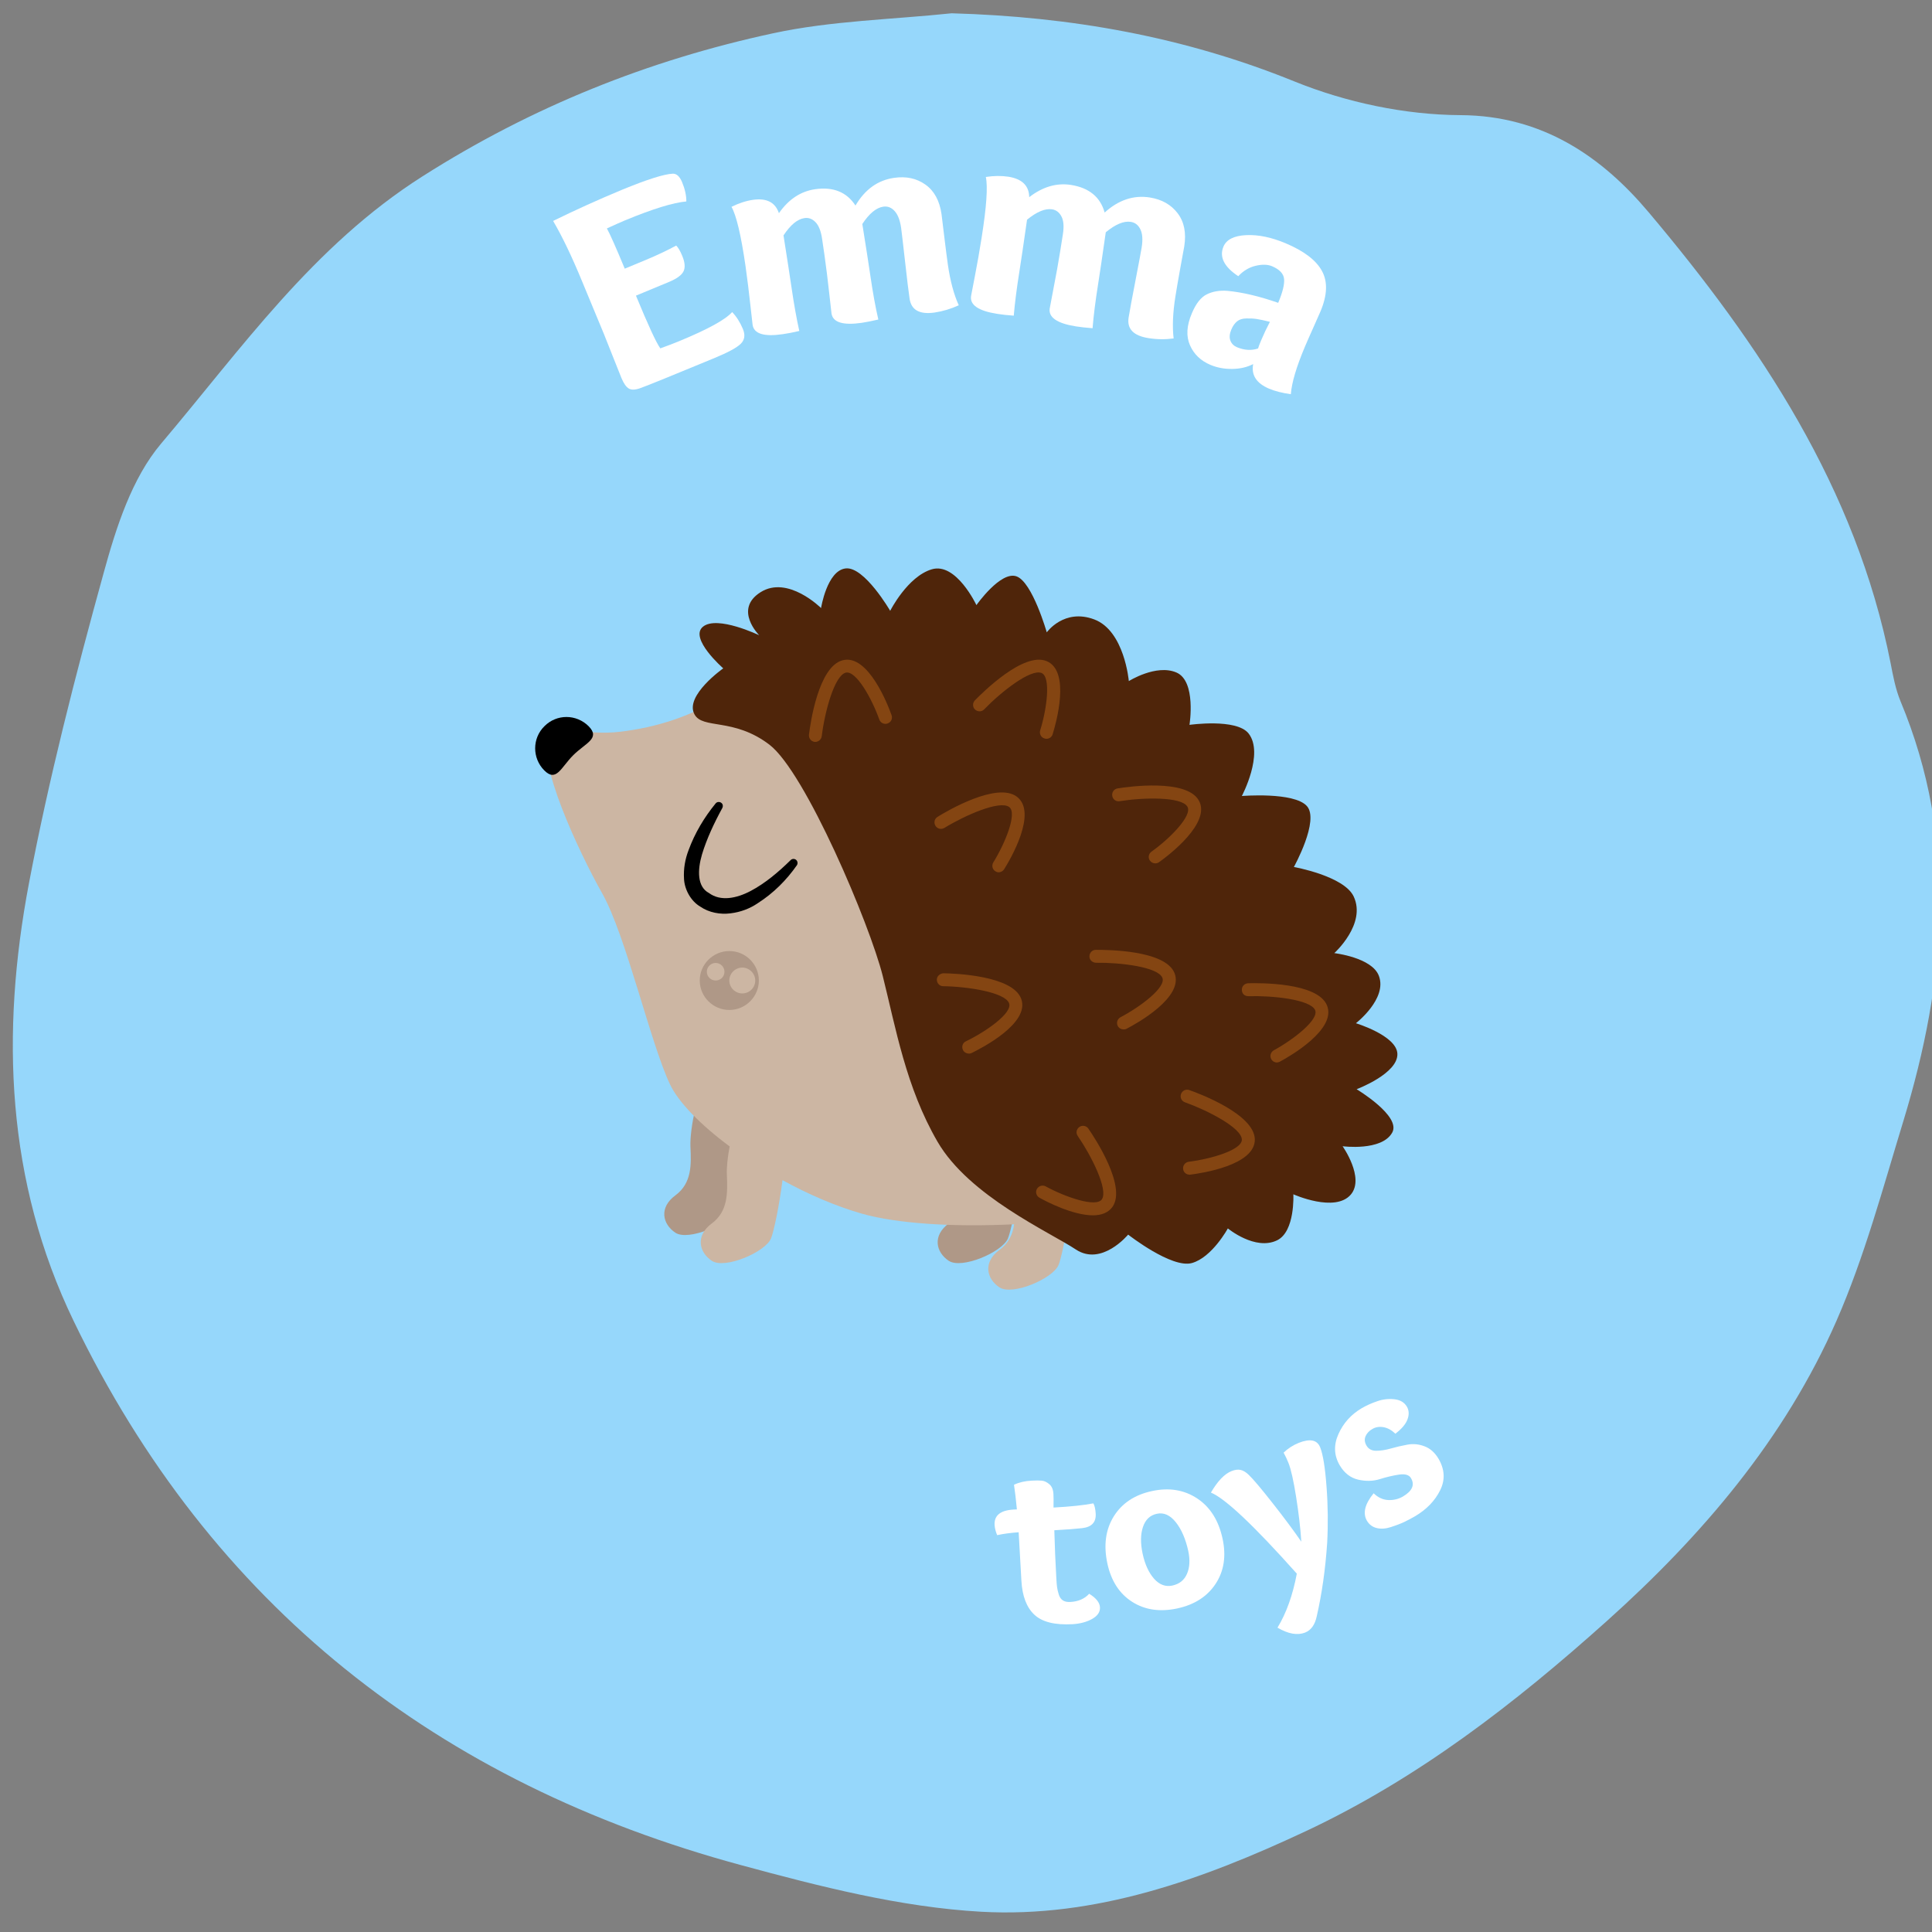 <svg xmlns="http://www.w3.org/2000/svg" xmlns:xlink="http://www.w3.org/1999/xlink" width="500" zoomAndPan="magnify" viewBox="0 0 375 375" height="500" preserveAspectRatio="xMidYMid meet" version="1.0"><rect x="0" y="0" width="375" height="375" fill="#808080" stroke="none"/><defs><g/><clipPath id="922b0202b1"><path d="M 2 2.578 L 375 2.578 L 375 372 L 2 372 Z M 2 2.578 " clip-rule="nonzero"/></clipPath><clipPath id="6ecfa1f960"><path d="M 103.285 139 L 155 139 L 155 178 L 103.285 178 Z M 103.285 139 " clip-rule="nonzero"/></clipPath></defs><rect x="-37.5" width="450" y="-37.5" height="450" fill-opacity="0"/><rect x="-37.5" width="450"  y="-37.5" height="450" fill-opacity="0"/><rect x="-37.5" width="450"  y="-37.5" height="450" fill-opacity="0"/><g clip-path="url(#922b0202b1)"><path fill="#96d7fb" d="M 184.711 2.578 C 207.77 3.23 229.812 7.102 251.277 15.82 C 261.305 19.879 272.691 22.293 283.48 22.348 C 299.473 22.414 311.008 30.531 319.965 41.156 C 341.648 66.879 360.246 94.727 366.961 128.695 C 367.441 131.195 367.922 133.758 368.883 136.094 C 380.191 163.191 377.723 190.41 369.445 217.586 C 365.465 230.613 361.914 243.898 356.48 256.324 C 346.426 279.285 330.352 298.094 311.824 314.699 C 294.039 330.637 275.27 345.199 253.387 355.465 C 233.348 364.852 212.602 372.297 190.465 371.07 C 174.793 370.191 159.105 366.16 143.832 362.02 C 85.066 346.109 40.98 311.684 14.293 256.406 C 1.195 229.281 0.117 200.461 5.617 171.465 C 9.473 151.164 14.629 131.074 20.141 111.129 C 22.543 102.375 25.59 92.828 31.262 86.113 C 46.867 67.68 60.766 47.723 82.008 34.227 C 103.246 20.719 125.863 11.668 150.109 6.449 C 161.391 4.02 173.164 3.793 184.711 2.578 " fill-opacity="1" fill-rule="nonzero"/></g><path fill="#af9887" d="M 145.078 212.82 C 146.488 215.898 143.672 232.316 142.562 234.957 C 141.457 237.598 133.609 240.941 131.094 239.27 C 128.578 237.598 127.871 234.387 131.094 232.016 C 134.312 229.641 134.18 226.027 134.012 222.551 C 133.875 219.074 135.453 211.016 137.699 209.043 C 140.148 206.969 143.703 209.777 145.078 212.82 Z M 190.762 214.492 C 188.484 216.465 186.906 224.523 187.074 228 C 187.207 231.48 187.344 235.09 184.156 237.465 C 180.938 239.84 181.641 243.051 184.156 244.723 C 186.672 246.395 194.488 243.051 195.629 240.406 C 196.766 237.766 199.551 221.312 198.145 218.27 C 196.734 215.227 193.18 212.418 190.762 214.492 Z M 190.762 214.492 " fill-opacity="1" fill-rule="nonzero"/><path fill="#ccb6a3" d="M 230.477 161.859 C 217.059 143.938 194.754 130.73 180.098 128.02 C 165.438 125.312 147.395 130.328 140.922 134.707 C 134.414 139.09 127.301 141.195 120.391 142.031 C 113.484 142.867 109.09 140.359 106.773 143.504 C 103.957 147.316 112.309 165.305 116.902 173.43 C 121.5 181.59 126.262 202.523 130.051 210.48 C 131.695 213.957 135.988 218.34 141.625 222.52 C 141.223 224.625 141.02 226.664 141.086 228 C 141.223 231.48 141.355 235.09 138.168 237.465 C 134.949 239.84 135.652 243.051 138.168 244.723 C 140.684 246.395 148.5 243.051 149.641 240.406 C 150.211 239.035 151.25 234.02 151.887 229.07 C 156.82 231.781 162.117 234.086 167.25 235.559 C 174.125 237.531 185.16 238.199 196.836 237.633 C 196.566 239.539 195.828 241.277 193.984 242.613 C 190.762 244.988 191.469 248.199 193.984 249.871 C 196.5 251.543 204.312 248.199 205.453 245.559 C 205.926 244.418 206.695 240.844 207.332 236.828 C 219.242 235.559 230.645 233.051 237.855 229.473 C 254.09 221.312 244.465 180.52 230.477 161.859 Z M 230.477 161.859 " fill-opacity="1" fill-rule="nonzero"/><path fill="#4f250a" d="M 134.781 138.621 C 136.359 141.629 142.363 139.223 149.34 144.539 C 156.316 149.855 168.828 179.414 171.344 189.449 C 173.859 199.48 175.836 211.047 181.977 221.613 C 188.113 232.18 203.777 239.172 208.809 242.516 C 213.84 245.859 218.973 239.637 218.973 239.637 C 218.973 239.637 227.426 246.258 231.348 245.156 C 235.273 244.051 238.324 238.434 238.324 238.434 C 238.324 238.434 243.625 242.816 247.887 240.742 C 251.406 239.035 251.039 231.812 251.039 231.812 C 251.039 231.812 259.156 235.457 262.207 231.848 C 264.926 228.605 260.598 222.484 260.598 222.484 C 260.598 222.484 268.18 223.488 270.223 219.844 C 272.035 216.633 263.316 211.418 263.316 211.418 C 263.316 211.418 271.434 208.375 271.23 204.496 C 271.031 200.984 263.18 198.609 263.18 198.609 C 263.18 198.609 269.32 193.859 267.641 189.414 C 266.301 185.836 258.988 185 258.988 185 C 258.988 185 265.262 179.348 262.746 174 C 260.867 170.02 251.141 168.281 251.141 168.281 C 251.141 168.281 256.172 159.219 253.656 156.445 C 251.141 153.668 241.043 154.504 241.043 154.504 C 241.043 154.504 245.402 146.277 242.352 142.367 C 240.004 139.391 230.879 140.695 230.879 140.695 C 230.879 140.695 232.254 132.199 228.332 130.527 C 224.406 128.855 219.105 132.199 219.105 132.199 C 219.105 132.199 218.27 122.438 212.398 120.23 C 206.527 118.023 203.176 122.738 203.176 122.738 C 203.176 122.738 200.391 112.973 197.305 111.871 C 194.219 110.766 189.523 117.453 189.523 117.453 C 189.523 117.453 185.598 109.094 180.867 110.5 C 176.141 111.902 172.785 118.559 172.785 118.559 C 172.785 118.559 167.754 109.898 164.133 110.332 C 160.508 110.766 159.367 118.023 159.367 118.023 C 159.367 118.023 152.93 111.602 147.629 114.945 C 142.328 118.289 147.359 123.305 147.359 123.305 C 147.359 123.305 139.242 119.395 136.457 121.633 C 133.676 123.875 140.383 129.727 140.383 129.727 C 140.383 129.727 132.871 135.008 134.781 138.621 Z M 134.781 138.621 " fill-opacity="1" fill-rule="nonzero"/><path fill="#844512" d="M 212.129 235.895 C 208.238 235.895 203.074 233.219 201.766 232.48 C 201.16 232.148 200.926 231.379 201.262 230.777 C 201.598 230.176 202.367 229.941 202.973 230.277 C 206.832 232.383 212.766 234.422 213.875 232.785 C 215.148 230.91 211.828 224.324 209.18 220.477 C 208.777 219.91 208.941 219.141 209.512 218.738 C 210.082 218.34 210.891 218.504 211.258 219.074 C 212.531 220.914 218.672 230.242 215.953 234.223 C 215.113 235.426 213.707 235.895 212.129 235.895 Z M 224.977 167.344 C 226.719 166.105 235.238 159.688 232.656 155.309 C 230.207 151.16 219.141 152.664 216.926 153.031 C 216.223 153.133 215.785 153.77 215.887 154.473 C 215.988 155.172 216.656 155.641 217.328 155.508 C 221.957 154.773 229.336 154.605 230.477 156.578 C 231.484 158.281 227.09 162.762 223.5 165.305 C 222.93 165.707 222.797 166.508 223.199 167.043 C 223.434 167.379 223.836 167.578 224.238 167.578 C 224.473 167.578 224.742 167.512 224.977 167.344 Z M 194.922 168.684 C 196.062 166.875 201.465 157.715 197.371 154.637 C 193.516 151.73 183.855 157.379 181.977 158.551 C 181.371 158.918 181.203 159.688 181.574 160.289 C 181.941 160.891 182.715 161.059 183.316 160.691 C 187.309 158.25 194.051 155.273 195.895 156.645 C 197.473 157.848 195.125 163.633 192.809 167.379 C 192.441 167.98 192.609 168.75 193.211 169.117 C 193.414 169.25 193.648 169.316 193.883 169.316 C 194.285 169.285 194.688 169.082 194.922 168.684 Z M 188.582 204.395 C 190.496 203.457 199.988 198.609 198.211 193.859 C 196.531 189.348 185.328 188.945 183.117 188.914 C 182.48 188.945 181.84 189.449 181.84 190.148 C 181.84 190.852 182.379 191.422 183.082 191.422 C 187.777 191.488 195.059 192.59 195.863 194.73 C 196.566 196.602 191.434 200.215 187.477 202.121 C 186.84 202.422 186.605 203.156 186.906 203.793 C 187.105 204.227 187.578 204.496 188.047 204.496 C 188.215 204.527 188.414 204.461 188.582 204.395 Z M 159.504 142.867 C 160.074 138.219 161.949 131.133 164.164 130.562 C 166.145 130.094 169.195 135.512 170.672 139.656 C 170.906 140.328 171.645 140.66 172.281 140.426 C 172.953 140.191 173.289 139.492 173.055 138.82 C 172.348 136.816 168.492 126.883 163.562 128.156 C 158.863 129.359 157.289 140.395 157.02 142.602 C 156.953 143.301 157.422 143.906 158.129 144.004 C 158.195 144.004 158.227 144.004 158.293 144.004 C 158.898 143.973 159.434 143.504 159.504 142.867 Z M 204.312 142.535 C 204.953 140.492 207.871 130.262 203.141 128.32 C 198.68 126.484 190.762 134.375 189.219 135.945 C 188.75 136.449 188.75 137.25 189.254 137.719 C 189.758 138.188 190.562 138.188 191.031 137.684 C 194.285 134.309 200.055 129.762 202.168 130.629 C 204.012 131.398 203.207 137.586 201.898 141.766 C 201.699 142.434 202.066 143.137 202.738 143.336 C 202.871 143.371 202.973 143.402 203.105 143.402 C 203.645 143.402 204.148 143.066 204.312 142.535 Z M 218.672 199.68 C 220.547 198.711 229.906 193.559 227.961 188.844 C 226.117 184.398 214.914 184.363 212.699 184.363 C 211.996 184.363 211.457 184.934 211.457 185.637 C 211.457 186.336 212.027 186.84 212.734 186.871 C 217.43 186.805 224.742 187.676 225.613 189.781 C 226.387 191.621 221.387 195.398 217.496 197.438 C 216.895 197.773 216.625 198.508 216.961 199.145 C 217.195 199.578 217.629 199.812 218.066 199.812 C 218.301 199.812 218.504 199.781 218.672 199.68 Z M 231.016 228 C 233.129 227.734 243.691 226.195 243.559 221.113 C 243.426 216.297 232.961 212.32 230.848 211.582 C 230.176 211.348 229.473 211.684 229.234 212.352 C 229 213.02 229.336 213.723 230.008 213.957 C 234.402 215.527 240.977 218.906 241.043 221.18 C 241.109 223.188 235.074 224.957 230.746 225.492 C 230.043 225.594 229.57 226.195 229.641 226.898 C 229.707 227.535 230.242 228 230.879 228 C 230.914 228.035 230.98 228.035 231.016 228 Z M 248.422 206.066 C 250.301 205.062 259.559 199.781 257.547 195.098 C 255.668 190.684 244.465 190.785 242.25 190.852 C 241.547 190.887 241.008 191.453 241.043 192.156 C 241.078 192.859 241.512 193.359 242.352 193.359 C 247.012 193.227 254.359 193.996 255.266 196.066 C 256.035 197.906 251.105 201.754 247.25 203.859 C 246.645 204.195 246.41 204.961 246.746 205.566 C 246.98 206 247.414 206.234 247.852 206.234 C 248.055 206.199 248.254 206.168 248.422 206.066 Z M 248.422 206.066 " fill-opacity="1" fill-rule="nonzero"/><g clip-path="url(#6ecfa1f960)"><path fill="#000000" d="M 114.254 140.961 C 116.602 143.336 113.648 144.207 111.27 146.578 C 108.887 148.953 107.98 151.895 105.633 149.523 C 103.285 147.148 103.285 143.301 105.668 140.961 C 108.047 138.555 111.871 138.586 114.254 140.961 Z M 140.215 156.812 C 140.383 156.477 140.316 156.074 140.016 155.84 C 139.68 155.574 139.176 155.609 138.906 155.941 C 136.695 158.652 134.883 161.66 133.641 165.039 C 133.004 166.711 132.637 168.582 132.77 170.621 C 132.871 172.629 134.078 174.902 135.922 175.973 C 137.598 177.141 139.848 177.543 141.793 177.277 C 143.77 177.043 145.582 176.34 147.09 175.305 C 150.176 173.328 152.66 170.82 154.672 167.945 C 154.875 167.645 154.84 167.211 154.57 166.941 C 154.27 166.641 153.766 166.641 153.465 166.941 L 153.43 166.977 C 151.082 169.285 148.5 171.457 145.715 172.93 C 142.934 174.398 139.848 175 137.598 173.328 C 135.32 172.125 135.352 168.918 136.258 165.84 C 137.164 162.832 138.605 159.754 140.215 156.812 Z M 140.215 156.812 " fill-opacity="1" fill-rule="nonzero"/></g><path fill="#af9887" d="M 141.559 184.598 C 138.406 184.598 135.82 187.172 135.82 190.316 C 135.82 193.461 138.406 196.035 141.559 196.035 C 144.711 196.035 147.293 193.461 147.293 190.316 C 147.293 187.172 144.742 184.598 141.559 184.598 Z M 138.906 190.316 C 137.969 190.316 137.195 189.547 137.195 188.613 C 137.195 187.676 137.969 186.906 138.906 186.906 C 139.848 186.906 140.617 187.676 140.617 188.613 C 140.617 189.582 139.848 190.316 138.906 190.316 Z M 144.074 192.824 C 142.699 192.824 141.559 191.688 141.559 190.316 C 141.559 188.945 142.699 187.809 144.074 187.809 C 145.449 187.809 146.59 188.945 146.59 190.316 C 146.59 191.723 145.449 192.824 144.074 192.824 Z M 144.074 192.824 " fill-opacity="1" fill-rule="nonzero"/><g fill="#ffffff" fill-opacity="1"><g transform="translate(119.093, 77.493)"><g><path d="M -1.297 -33.156 C -0.703 -32.094 0.453 -29.488 2.172 -25.344 L 6.234 -27.031 C 8.41 -27.938 10.383 -28.867 12.156 -29.828 C 12.539 -29.461 12.938 -28.785 13.344 -27.797 C 13.863 -26.535 13.938 -25.535 13.562 -24.797 C 13.188 -24.066 12.25 -23.391 10.75 -22.766 L 4.344 -20.109 C 6.727 -14.336 8.305 -10.926 9.078 -9.875 C 10.598 -10.426 11.82 -10.895 12.75 -11.281 C 18.32 -13.582 21.742 -15.461 23.016 -16.922 C 23.859 -16.047 24.555 -14.945 25.109 -13.625 C 25.586 -12.469 25.445 -11.516 24.688 -10.766 C 23.938 -10.016 22.211 -9.082 19.516 -7.969 C 11.359 -4.594 6.613 -2.664 5.281 -2.188 C 4.281 -1.812 3.516 -1.77 2.984 -2.062 C 2.461 -2.363 1.984 -3.035 1.547 -4.078 C 1.328 -4.617 0.82 -5.883 0.031 -7.875 C -0.75 -9.875 -1.383 -11.473 -1.875 -12.672 L -6.125 -22.922 C -8.113 -27.742 -9.984 -31.641 -11.734 -34.609 C -7.453 -36.711 -3.02 -38.719 1.562 -40.625 C 6.488 -42.656 9.801 -43.707 11.5 -43.781 C 12.238 -43.801 12.844 -43.242 13.312 -42.109 C 13.863 -40.773 14.133 -39.535 14.125 -38.391 C 11.582 -38.172 7.625 -36.953 2.25 -34.734 C 1.57 -34.453 0.391 -33.926 -1.297 -33.156 Z M -1.297 -33.156 "/></g></g></g><g fill="#ffffff" fill-opacity="1"><g transform="translate(143.516, 65.974)"><g><path d="M -1.531 -25.828 C -0.113 -26.535 1.273 -26.988 2.641 -27.188 C 5.297 -27.562 6.973 -26.695 7.672 -24.594 C 9.547 -27.289 11.895 -28.844 14.719 -29.25 C 18.227 -29.75 20.832 -28.691 22.531 -26.078 C 24.375 -29.211 26.875 -31.004 30.031 -31.453 C 32.375 -31.797 34.398 -31.359 36.109 -30.141 C 37.816 -28.93 38.859 -27.02 39.234 -24.406 C 39.242 -24.332 39.406 -23.004 39.719 -20.422 C 40.031 -17.848 40.281 -15.898 40.469 -14.578 C 40.926 -11.43 41.629 -8.812 42.578 -6.719 C 41.055 -6.02 39.492 -5.551 37.891 -5.312 C 34.961 -4.895 33.344 -5.801 33.031 -8.031 C 32.832 -9.363 32.535 -11.801 32.141 -15.344 C 31.742 -18.883 31.492 -21.02 31.391 -21.75 C 31.172 -23.25 30.75 -24.336 30.125 -25.016 C 29.5 -25.703 28.766 -25.984 27.922 -25.859 C 26.566 -25.66 25.211 -24.539 23.859 -22.5 C 24.609 -17.82 25.133 -14.438 25.438 -12.344 C 25.906 -9.133 26.414 -6.336 26.969 -3.953 C 25.758 -3.672 24.68 -3.457 23.734 -3.312 C 20.078 -2.789 18.125 -3.406 17.875 -5.156 C 17.844 -5.332 17.691 -6.672 17.422 -9.172 C 17.148 -11.68 16.844 -14.145 16.5 -16.562 L 16.047 -19.641 C 15.828 -21.141 15.398 -22.211 14.766 -22.859 C 14.141 -23.504 13.426 -23.766 12.625 -23.641 C 11.258 -23.441 9.906 -22.32 8.562 -20.281 C 9.301 -15.602 9.82 -12.219 10.125 -10.125 C 10.594 -6.914 11.094 -4.117 11.625 -1.734 C 10.438 -1.453 9.363 -1.242 8.406 -1.109 C 4.758 -0.578 2.812 -1.188 2.562 -2.938 C 2.539 -3.082 2.395 -4.367 2.125 -6.797 C 1.863 -9.234 1.551 -11.75 1.188 -14.344 C 0.32 -20.312 -0.582 -24.141 -1.531 -25.828 Z M -1.531 -25.828 "/></g></g></g><g fill="#ffffff" fill-opacity="1"><g transform="translate(185.161, 59.474)"><g><path d="M 6.188 -25.125 C 7.75 -25.363 9.211 -25.379 10.578 -25.172 C 13.234 -24.742 14.578 -23.422 14.609 -21.203 C 17.223 -23.223 19.93 -24.016 22.734 -23.578 C 26.242 -23.016 28.414 -21.227 29.25 -18.219 C 31.945 -20.664 34.875 -21.641 38.031 -21.141 C 40.363 -20.766 42.16 -19.742 43.422 -18.078 C 44.691 -16.41 45.117 -14.27 44.703 -11.656 C 44.691 -11.582 44.453 -10.27 43.984 -7.719 C 43.523 -5.176 43.191 -3.242 42.984 -1.922 C 42.484 1.211 42.367 3.926 42.641 6.219 C 40.992 6.438 39.367 6.414 37.766 6.156 C 34.836 5.695 33.551 4.359 33.906 2.141 C 34.125 0.805 34.57 -1.609 35.25 -5.109 C 35.926 -8.609 36.32 -10.723 36.438 -11.453 C 36.676 -12.961 36.594 -14.129 36.188 -14.953 C 35.789 -15.785 35.176 -16.27 34.344 -16.406 C 32.988 -16.625 31.363 -15.953 29.469 -14.391 C 28.801 -9.711 28.301 -6.328 27.969 -4.234 C 27.457 -1.023 27.102 1.797 26.906 4.234 C 25.688 4.141 24.602 4.02 23.656 3.875 C 20 3.289 18.312 2.125 18.594 0.375 C 18.613 0.195 18.863 -1.125 19.344 -3.594 C 19.832 -6.07 20.27 -8.516 20.656 -10.922 L 21.141 -13.984 C 21.379 -15.492 21.289 -16.645 20.875 -17.438 C 20.469 -18.238 19.863 -18.707 19.062 -18.844 C 17.707 -19.051 16.082 -18.379 14.188 -16.828 C 13.52 -12.148 13.02 -8.766 12.688 -6.672 C 12.176 -3.461 11.816 -0.641 11.609 1.797 C 10.398 1.711 9.316 1.594 8.359 1.438 C 4.723 0.863 3.047 -0.297 3.328 -2.047 C 3.348 -2.191 3.594 -3.469 4.062 -5.875 C 4.531 -8.281 4.969 -10.773 5.375 -13.359 C 6.32 -19.316 6.594 -23.238 6.188 -25.125 Z M 6.188 -25.125 "/></g></g></g><g fill="#ffffff" fill-opacity="1"><g transform="translate(227.036, 66.889)"><g><path d="M 13.312 -13.281 C 10.551 -15.102 9.594 -17.02 10.438 -19.031 C 11.02 -20.395 12.484 -21.133 14.828 -21.25 C 17.18 -21.363 19.738 -20.836 22.5 -19.672 C 26.082 -18.16 28.438 -16.363 29.562 -14.281 C 30.695 -12.207 30.598 -9.594 29.266 -6.438 C 29.148 -6.164 28.707 -5.164 27.938 -3.438 C 27.164 -1.719 26.598 -0.426 26.234 0.438 C 24.586 4.344 23.68 7.406 23.516 9.625 C 21.848 9.395 20.438 9.035 19.281 8.547 C 16.832 7.504 15.805 5.914 16.203 3.781 C 15.004 4.395 13.645 4.707 12.125 4.719 C 10.602 4.738 9.203 4.477 7.922 3.938 C 6.035 3.145 4.707 1.875 3.938 0.125 C 3.164 -1.625 3.285 -3.688 4.297 -6.062 C 5.098 -7.977 6.07 -9.211 7.219 -9.766 C 8.363 -10.328 9.691 -10.551 11.203 -10.438 C 14.141 -10.156 17.426 -9.379 21.062 -8.109 C 21.926 -10.172 22.305 -11.711 22.203 -12.734 C 22.109 -13.766 21.328 -14.594 19.859 -15.219 C 19.016 -15.57 17.953 -15.598 16.672 -15.297 C 15.398 -14.992 14.281 -14.32 13.312 -13.281 Z M 19.453 -4.422 C 18.367 -4.691 17.52 -4.875 16.906 -4.969 C 16.301 -5.062 15.625 -5.098 14.875 -5.078 C 14.125 -5.066 13.523 -4.879 13.078 -4.516 C 12.629 -4.148 12.258 -3.625 11.969 -2.938 C 11.613 -2.094 11.551 -1.375 11.781 -0.781 C 12.008 -0.188 12.43 0.238 13.047 0.5 C 14.484 1.102 15.852 1.188 17.156 0.75 C 17.25 0.414 17.445 -0.109 17.75 -0.828 C 18.258 -2.035 18.828 -3.234 19.453 -4.422 Z M 19.453 -4.422 "/></g></g></g><g fill="#ffffff" fill-opacity="1"><g transform="translate(194.159, 315.583)"><g><path d="M 4.094 -8.781 L 3.562 -18.172 C 1.938 -18.055 0.547 -17.867 -0.609 -17.609 C -0.898 -18.297 -1.066 -18.953 -1.109 -19.578 C -1.211 -21.43 0.008 -22.43 2.562 -22.578 L 3.219 -22.609 C 3.039 -24.523 2.852 -26.117 2.656 -27.391 C 3.633 -27.859 4.77 -28.125 6.062 -28.188 C 6.906 -28.238 7.57 -28.238 8.062 -28.188 C 8.562 -28.133 9.051 -27.898 9.531 -27.484 C 10.008 -27.078 10.27 -26.441 10.312 -25.578 C 10.344 -25.098 10.348 -24.227 10.328 -22.969 C 13.586 -23.145 16.164 -23.414 18.062 -23.781 C 18.312 -23.344 18.461 -22.672 18.516 -21.766 C 18.609 -20.109 17.727 -19.176 15.875 -18.969 C 14.676 -18.832 12.879 -18.695 10.484 -18.562 C 10.566 -15.469 10.695 -12.363 10.875 -9.25 C 10.914 -8.5 10.961 -7.926 11.016 -7.531 C 11.066 -7.133 11.176 -6.66 11.344 -6.109 C 11.508 -5.566 11.781 -5.176 12.156 -4.938 C 12.531 -4.707 13.004 -4.609 13.578 -4.641 C 15.129 -4.723 16.352 -5.254 17.25 -6.234 C 18.594 -5.41 19.289 -4.535 19.344 -3.609 C 19.395 -2.711 18.895 -1.961 17.844 -1.359 C 16.801 -0.766 15.523 -0.422 14.016 -0.328 C 10.586 -0.141 8.117 -0.754 6.609 -2.172 C 5.098 -3.586 4.258 -5.789 4.094 -8.781 Z M 4.094 -8.781 "/></g></g></g><g fill="#ffffff" fill-opacity="1"><g transform="translate(215.91, 314.446)"><g><path d="M 20.031 -7.016 C 18.406 -4.555 15.926 -2.969 12.594 -2.25 C 9.238 -1.531 6.32 -1.957 3.844 -3.531 C 1.363 -5.113 -0.238 -7.594 -0.969 -10.969 C -1.727 -14.508 -1.316 -17.555 0.266 -20.109 C 1.859 -22.672 4.332 -24.312 7.688 -25.031 C 11.02 -25.75 13.945 -25.27 16.469 -23.594 C 18.988 -21.926 20.629 -19.32 21.391 -15.781 C 22.117 -12.406 21.664 -9.484 20.031 -7.016 Z M 14.734 -13.391 C 14.223 -15.734 13.414 -17.598 12.312 -18.984 C 11.207 -20.367 9.984 -20.914 8.641 -20.625 C 7.316 -20.344 6.414 -19.488 5.938 -18.062 C 5.457 -16.645 5.438 -14.91 5.875 -12.859 C 6.32 -10.805 7.062 -9.191 8.094 -8.016 C 9.133 -6.848 10.316 -6.406 11.641 -6.688 C 13.016 -6.988 13.961 -7.75 14.484 -8.969 C 15.016 -10.188 15.098 -11.66 14.734 -13.391 Z M 14.734 -13.391 "/></g></g></g><g fill="#ffffff" fill-opacity="1"><g transform="translate(242.555, 308.49)"><g><path d="M 9.547 -28.438 C 11.734 -29.301 13.113 -29.008 13.688 -27.562 C 14.238 -26.188 14.648 -23.648 14.922 -19.953 C 15.203 -16.266 15.242 -12.613 15.047 -9 C 14.703 -3.906 14.031 0.828 13.031 5.203 C 12.688 6.859 11.93 7.922 10.766 8.391 C 9.273 8.973 7.488 8.656 5.406 7.438 C 7.125 4.613 8.375 1.117 9.156 -3.047 C 0.832 -12.379 -4.723 -17.625 -7.516 -18.781 C -6.211 -21.02 -4.879 -22.41 -3.516 -22.953 C -2.836 -23.223 -2.238 -23.297 -1.719 -23.172 C -1.207 -23.047 -0.68 -22.719 -0.141 -22.188 C 0.734 -21.344 2.273 -19.516 4.484 -16.703 C 6.691 -13.898 8.539 -11.414 10.031 -9.25 C 9.852 -11.945 9.516 -14.852 9.016 -17.969 C 8.523 -21.094 8.031 -23.285 7.531 -24.547 C 7.25 -25.242 6.938 -25.906 6.594 -26.531 C 7.426 -27.344 8.41 -27.977 9.547 -28.438 Z M 9.547 -28.438 "/></g></g></g><g fill="#ffffff" fill-opacity="1"><g transform="translate(266.06, 298.829)"><g><path d="M 4.781 -20.547 C 4.062 -21.242 3.297 -21.664 2.484 -21.812 C 1.672 -21.957 0.941 -21.836 0.297 -21.453 C -0.336 -21.086 -0.773 -20.613 -1.016 -20.031 C -1.254 -19.457 -1.188 -18.852 -0.812 -18.219 C -0.426 -17.57 0.191 -17.242 1.047 -17.234 C 1.898 -17.234 2.848 -17.379 3.891 -17.672 C 4.941 -17.973 6.02 -18.223 7.125 -18.422 C 8.227 -18.629 9.328 -18.523 10.422 -18.109 C 11.523 -17.703 12.438 -16.895 13.156 -15.688 C 14.375 -13.613 14.473 -11.562 13.453 -9.531 C 12.441 -7.508 10.828 -5.844 8.609 -4.531 C 7.91 -4.125 7.203 -3.75 6.484 -3.406 C 5.766 -3.07 4.906 -2.742 3.906 -2.422 C 2.906 -2.098 1.992 -2.035 1.172 -2.234 C 0.348 -2.43 -0.285 -2.898 -0.734 -3.641 C -1.586 -5.098 -1.156 -6.879 0.562 -8.984 C 1.414 -8.16 2.363 -7.723 3.406 -7.672 C 4.445 -7.629 5.395 -7.859 6.25 -8.359 C 8.062 -9.43 8.582 -10.617 7.812 -11.922 C 7.445 -12.555 6.672 -12.785 5.484 -12.609 C 4.297 -12.43 3.055 -12.141 1.766 -11.734 C 0.473 -11.328 -0.922 -11.289 -2.422 -11.625 C -3.922 -11.969 -5.117 -12.895 -6.016 -14.406 C -7.141 -16.332 -7.223 -18.359 -6.266 -20.484 C -5.316 -22.609 -3.812 -24.281 -1.75 -25.5 C -0.812 -26.039 0.195 -26.492 1.281 -26.859 C 2.363 -27.234 3.469 -27.359 4.594 -27.234 C 5.719 -27.109 6.523 -26.629 7.016 -25.797 C 7.441 -25.066 7.477 -24.238 7.125 -23.312 C 6.781 -22.395 6 -21.473 4.781 -20.547 Z M 4.781 -20.547 "/></g></g></g></svg>